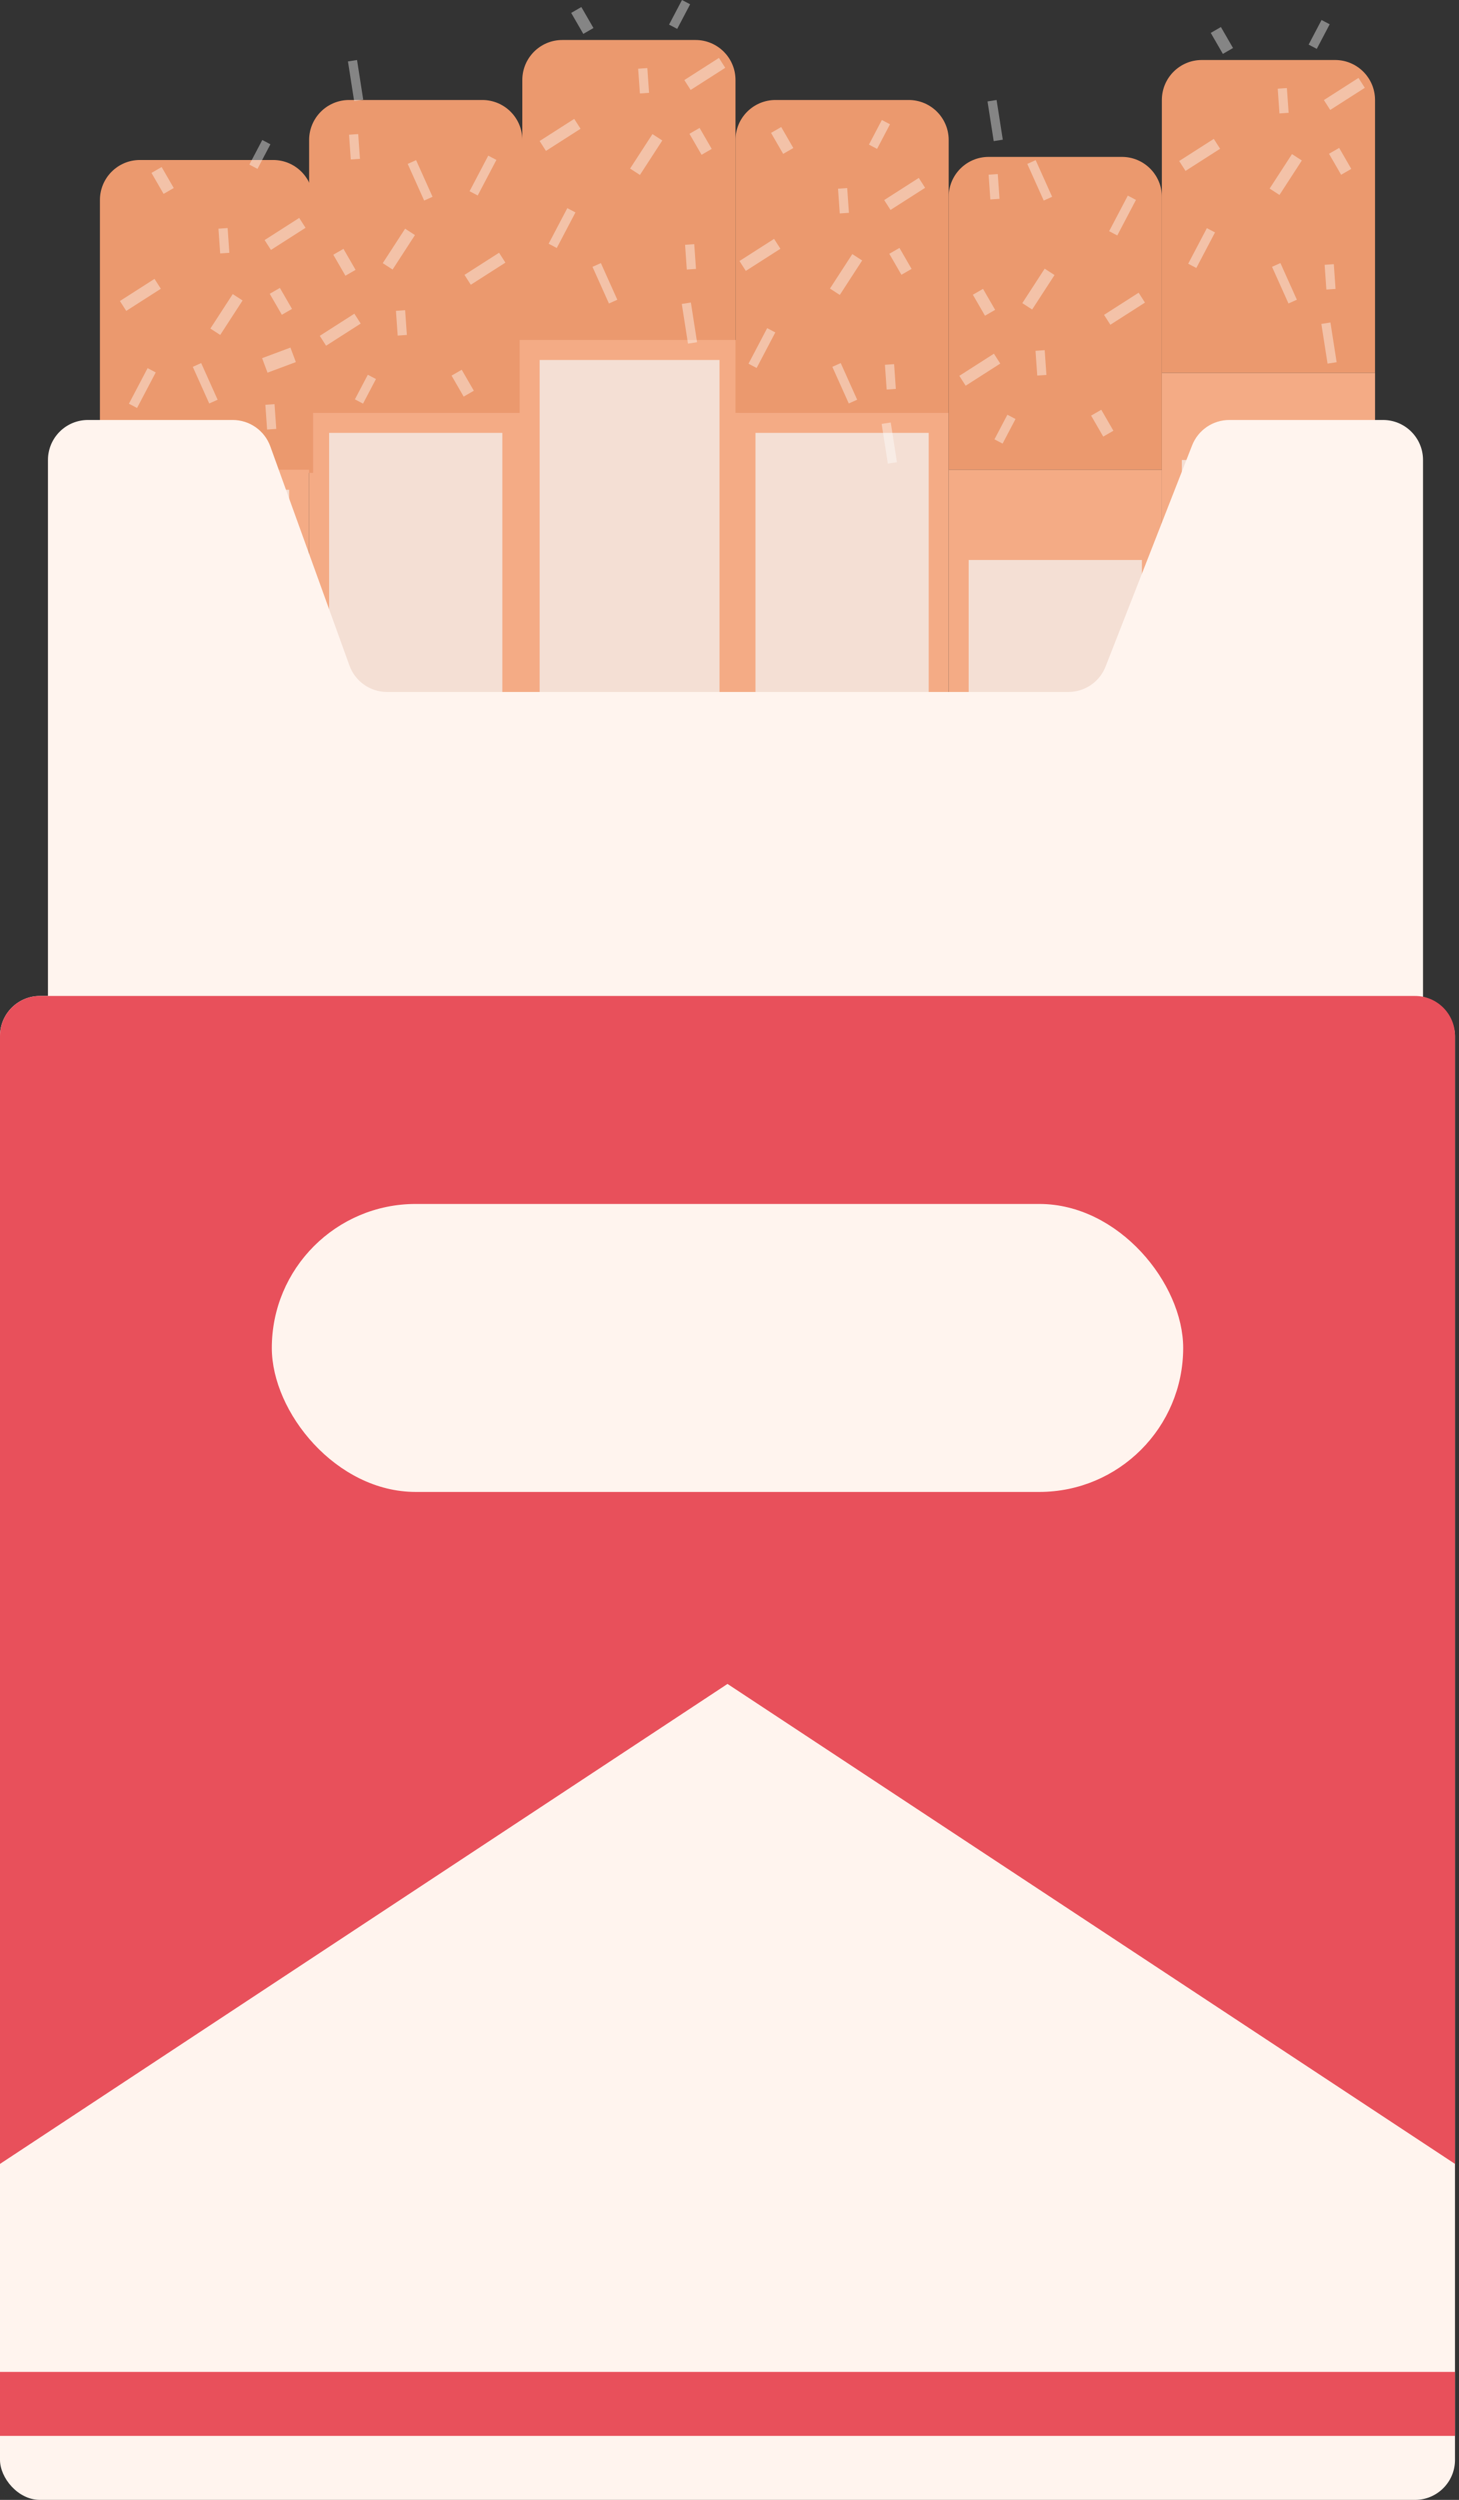 <svg width="73" height="125" viewBox="0 0 73 125" fill="none" xmlns="http://www.w3.org/2000/svg">
<rect x="0" y="0" width="73" height="125" fill="#333333" stroke="none"/>
<path d="M15.467 7C15.467 5.896 16.362 5 17.467 5H24.134C25.238 5 26.134 5.896 26.134 7V20.645H15.467V7Z" fill="#EB996E"/>
<rect x="15.967" y="21.145" width="9.667" height="14.644" fill="#F4DFD4" stroke="#F4AB85"/>
<path d="M26.134 4C26.134 2.896 27.029 2 28.134 2H34.8C35.905 2 36.8 2.896 36.8 4V17.645H26.134V4Z" fill="#EB996E"/>
<rect x="26.5" y="17.5" width="10" height="23" fill="#F4DFD4" stroke="#F4AB85"/>
<path d="M36.8 7C36.8 5.896 37.695 5 38.8 5H45.467C46.571 5 47.467 5.896 47.467 7V20.645H36.8V7Z" fill="#EB996E"/>
<rect x="37.3" y="21.145" width="9.667" height="14.644" fill="#F4DFD4" stroke="#F4AB85"/>
<path d="M5 10.001C5 8.896 5.895 8 7 8H13.667C14.771 8 15.667 8.896 15.667 10.001V23.645H5V10.001Z" fill="#EB996E"/>
<rect x="14.971" y="10.896" width="0.587" height="2.055" transform="rotate(57.397 14.971 10.896)" fill="white" fill-opacity="0.4"/>
<rect x="7.731" y="13.944" width="0.587" height="2.055" transform="rotate(57.397 7.731 13.944)" fill="white" fill-opacity="0.4"/>
<rect x="11.645" y="14.705" width="0.587" height="2.055" transform="rotate(32.991 11.645 14.705)" fill="white" fill-opacity="0.4"/>
<rect x="14.532" y="17.38" width="0.774" height="1.513" transform="rotate(69.537 14.532 17.38)" fill="white" fill-opacity="0.4"/>
<rect x="13.496" y="14.69" width="0.587" height="1.212" transform="rotate(-30 13.496 14.69)" fill="white" fill-opacity="0.4"/>
<rect x="7.579" y="8.645" width="0.587" height="1.212" transform="rotate(-30 7.579 8.645)" fill="white" fill-opacity="0.4"/>
<rect x="7.385" y="18.408" width="0.46" height="2.009" transform="rotate(27.721 7.385 18.408)" fill="white" fill-opacity="0.4"/>
<rect x="9.646" y="18.343" width="0.46" height="2.009" transform="rotate(-24.189 9.646 18.343)" fill="white" fill-opacity="0.4"/>
<rect x="13.113" y="23.198" width="0.46" height="2.009" transform="rotate(-8.882 13.113 23.198)" fill="white" fill-opacity="0.4"/>
<rect x="13.123" y="7" width="0.46" height="1.39" transform="rotate(27.721 13.123 7)" fill="white" fill-opacity="0.4"/>
<rect x="13.277" y="20.241" width="0.46" height="1.241" transform="rotate(-4.02 13.277 20.241)" fill="white" fill-opacity="0.4"/>
<rect x="10.93" y="11.435" width="0.46" height="1.241" transform="rotate(-4.02 10.93 11.435)" fill="white" fill-opacity="0.4"/>
<rect x="16.316" y="17.287" width="0.587" height="2.055" transform="rotate(-122.603 16.316 17.287)" fill="white" fill-opacity="0.4"/>
<rect x="23.556" y="14.239" width="0.587" height="2.055" transform="rotate(-122.603 23.556 14.239)" fill="white" fill-opacity="0.4"/>
<rect x="19.643" y="13.478" width="0.587" height="2.055" transform="rotate(-147.009 19.643 13.478)" fill="white" fill-opacity="0.4"/>
<rect x="17.791" y="13.493" width="0.587" height="1.212" transform="rotate(150 17.791 13.493)" fill="white" fill-opacity="0.4"/>
<rect x="23.708" y="19.538" width="0.587" height="1.212" transform="rotate(150 23.708 19.538)" fill="white" fill-opacity="0.4"/>
<rect x="23.902" y="9.775" width="0.46" height="2.009" transform="rotate(-152.279 23.902 9.775)" fill="white" fill-opacity="0.4"/>
<rect x="21.642" y="9.84" width="0.46" height="2.009" transform="rotate(155.811 21.642 9.84)" fill="white" fill-opacity="0.4"/>
<rect x="18.174" y="4.985" width="0.46" height="2.009" transform="rotate(171.118 18.174 4.985)" fill="white" fill-opacity="0.4"/>
<rect x="18.164" y="20.183" width="0.46" height="1.39" transform="rotate(-152.279 18.164 20.183)" fill="white" fill-opacity="0.4"/>
<rect x="18.01" y="7.942" width="0.46" height="1.241" transform="rotate(175.98 18.01 7.942)" fill="white" fill-opacity="0.4"/>
<rect x="20.357" y="16.748" width="0.46" height="1.241" transform="rotate(175.98 20.357 16.748)" fill="white" fill-opacity="0.4"/>
<rect x="35.971" y="2.896" width="0.587" height="2.055" transform="rotate(57.397 35.971 2.896)" fill="white" fill-opacity="0.4"/>
<rect x="28.731" y="5.944" width="0.587" height="2.055" transform="rotate(57.397 28.731 5.944)" fill="white" fill-opacity="0.4"/>
<rect x="32.645" y="6.705" width="0.587" height="2.055" transform="rotate(32.991 32.645 6.705)" fill="white" fill-opacity="0.4"/>
<rect x="34.496" y="6.69" width="0.587" height="1.212" transform="rotate(-30 34.496 6.69)" fill="white" fill-opacity="0.4"/>
<rect x="28.579" y="0.645" width="0.587" height="1.212" transform="rotate(-30 28.579 0.645)" fill="white" fill-opacity="0.4"/>
<rect x="28.385" y="10.408" width="0.46" height="2.009" transform="rotate(27.721 28.385 10.408)" fill="white" fill-opacity="0.4"/>
<rect x="29.645" y="13.343" width="0.46" height="2.009" transform="rotate(-24.189 29.645 13.343)" fill="white" fill-opacity="0.4"/>
<rect x="34.113" y="15.198" width="0.46" height="2.009" transform="rotate(-8.882 34.113 15.198)" fill="white" fill-opacity="0.4"/>
<rect x="34.123" y="0" width="0.46" height="1.39" transform="rotate(27.721 34.123 0)" fill="white" fill-opacity="0.4"/>
<rect x="34.277" y="12.241" width="0.46" height="1.241" transform="rotate(-4.02 34.277 12.241)" fill="white" fill-opacity="0.4"/>
<rect x="31.93" y="3.436" width="0.46" height="1.241" transform="rotate(-4.02 31.93 3.436)" fill="white" fill-opacity="0.4"/>
<rect x="45.971" y="8.896" width="0.587" height="2.055" transform="rotate(57.397 45.971 8.896)" fill="white" fill-opacity="0.4"/>
<rect x="38.731" y="11.944" width="0.587" height="2.055" transform="rotate(57.397 38.731 11.944)" fill="white" fill-opacity="0.4"/>
<rect x="42.645" y="12.705" width="0.587" height="2.055" transform="rotate(32.991 42.645 12.705)" fill="white" fill-opacity="0.4"/>
<rect x="44.496" y="12.69" width="0.587" height="1.212" transform="rotate(-30 44.496 12.69)" fill="white" fill-opacity="0.4"/>
<rect x="38.579" y="6.645" width="0.587" height="1.212" transform="rotate(-30 38.579 6.645)" fill="white" fill-opacity="0.4"/>
<rect x="38.385" y="16.408" width="0.46" height="2.009" transform="rotate(27.721 38.385 16.408)" fill="white" fill-opacity="0.4"/>
<rect x="41.645" y="18.342" width="0.46" height="2.009" transform="rotate(-24.189 41.645 18.342)" fill="white" fill-opacity="0.4"/>
<rect x="44.113" y="21.197" width="0.46" height="2.009" transform="rotate(-8.882 44.113 21.197)" fill="white" fill-opacity="0.4"/>
<rect x="44.123" y="6" width="0.46" height="1.39" transform="rotate(27.721 44.123 6)" fill="white" fill-opacity="0.4"/>
<rect x="44.277" y="18.241" width="0.46" height="1.241" transform="rotate(-4.02 44.277 18.241)" fill="white" fill-opacity="0.4"/>
<rect x="41.93" y="9.435" width="0.46" height="1.241" transform="rotate(-4.02 41.93 9.435)" fill="white" fill-opacity="0.4"/>
<rect x="5.3" y="23.989" width="9.667" height="14.644" fill="#F4DFD4" stroke="#F4AB85"/>
<path d="M47.467 9.845C47.467 8.741 48.362 7.845 49.467 7.845H56.133C57.238 7.845 58.133 8.741 58.133 9.845V23.49H47.467V9.845Z" fill="#EB996E"/>
<rect x="47.967" y="23.989" width="9.667" height="14.644" fill="#F4DFD4" stroke="#F4AB85"/>
<path d="M58.133 5C58.133 3.896 59.028 3 60.133 3H66.799C67.904 3 68.799 3.896 68.799 5V18.645H58.133V5Z" fill="#EB996E"/>
<rect x="58.633" y="19.145" width="9.667" height="14.644" fill="#F4DFD4" stroke="#F4AB85"/>
<rect x="48" y="24" width="10" height="4" fill="#F4AB85"/>
<rect x="59" y="19" width="9" height="4" fill="#F4AB85"/>
<rect x="48.316" y="19.287" width="0.587" height="2.055" transform="rotate(-122.603 48.316 19.287)" fill="white" fill-opacity="0.4"/>
<rect x="55.556" y="16.238" width="0.587" height="2.055" transform="rotate(-122.603 55.556 16.238)" fill="white" fill-opacity="0.4"/>
<rect x="51.643" y="15.477" width="0.587" height="2.055" transform="rotate(-147.009 51.643 15.477)" fill="white" fill-opacity="0.4"/>
<rect x="49.791" y="15.493" width="0.587" height="1.212" transform="rotate(150 49.791 15.493)" fill="white" fill-opacity="0.4"/>
<rect x="55.708" y="21.538" width="0.587" height="1.212" transform="rotate(150 55.708 21.538)" fill="white" fill-opacity="0.4"/>
<rect x="55.902" y="11.774" width="0.46" height="2.009" transform="rotate(-152.279 55.902 11.774)" fill="white" fill-opacity="0.4"/>
<rect x="52.642" y="9.84" width="0.46" height="2.009" transform="rotate(155.811 52.642 9.84)" fill="white" fill-opacity="0.4"/>
<rect x="50.174" y="6.985" width="0.46" height="2.009" transform="rotate(171.118 50.174 6.985)" fill="white" fill-opacity="0.4"/>
<rect x="50.164" y="22.182" width="0.46" height="1.39" transform="rotate(-152.279 50.164 22.182)" fill="white" fill-opacity="0.4"/>
<rect x="50.01" y="9.941" width="0.46" height="1.241" transform="rotate(175.98 50.01 9.941)" fill="white" fill-opacity="0.4"/>
<rect x="52.357" y="18.747" width="0.46" height="1.241" transform="rotate(175.98 52.357 18.747)" fill="white" fill-opacity="0.4"/>
<rect x="67.971" y="3.896" width="0.587" height="2.055" transform="rotate(57.397 67.971 3.896)" fill="white" fill-opacity="0.4"/>
<rect x="60.731" y="6.944" width="0.587" height="2.055" transform="rotate(57.397 60.731 6.944)" fill="white" fill-opacity="0.4"/>
<rect x="64.644" y="7.705" width="0.587" height="2.055" transform="rotate(32.991 64.644 7.705)" fill="white" fill-opacity="0.4"/>
<rect x="66.496" y="7.689" width="0.587" height="1.212" transform="rotate(-30 66.496 7.689)" fill="white" fill-opacity="0.4"/>
<rect x="60.579" y="1.645" width="0.587" height="1.212" transform="rotate(-30 60.579 1.645)" fill="white" fill-opacity="0.4"/>
<rect x="60.385" y="11.408" width="0.46" height="2.009" transform="rotate(27.721 60.385 11.408)" fill="white" fill-opacity="0.4"/>
<rect x="63.645" y="13.342" width="0.46" height="2.009" transform="rotate(-24.189 63.645 13.342)" fill="white" fill-opacity="0.4"/>
<rect x="66.113" y="16.197" width="0.46" height="2.009" transform="rotate(-8.882 66.113 16.197)" fill="white" fill-opacity="0.4"/>
<rect x="66.123" y="1" width="0.46" height="1.39" transform="rotate(27.721 66.123 1)" fill="white" fill-opacity="0.4"/>
<rect x="66.277" y="13.241" width="0.46" height="1.241" transform="rotate(-4.02 66.277 13.241)" fill="white" fill-opacity="0.4"/>
<rect x="63.93" y="4.435" width="0.46" height="1.241" transform="rotate(-4.02 63.93 4.435)" fill="white" fill-opacity="0.4"/>
<rect y="49.8" width="72.8" height="75.2" rx="2" fill="#FFF4EE"/>
<path d="M2.4 23C2.4 21.895 3.296 21 4.4 21H11.644C12.487 21 13.239 21.528 13.525 22.32L17.485 33.28C17.771 34.072 18.524 34.6 19.366 34.6H53.455C54.278 34.6 55.017 34.096 55.317 33.329L59.646 22.271C59.946 21.504 60.685 21 61.508 21H69.2C70.305 21 71.2 21.895 71.2 23V56.6C71.2 57.705 70.305 58.6 69.2 58.6H4.4C3.296 58.6 2.4 57.705 2.4 56.6V23Z" fill="#FFF4EE"/>
<path d="M0 51.8C0 50.696 0.895 49.8 2 49.8H70.8C71.905 49.8 72.8 50.696 72.8 51.8V108.2L36.4 84.2L0 108.2V51.8Z" fill="#E8505B"/>
<rect x="13.6" y="60.2" width="45.6" height="14.4" rx="7.2" fill="#FFF4EE"/>
<rect y="118.6" width="72.8" height="3.2" fill="#E8505B"/>
</svg>

